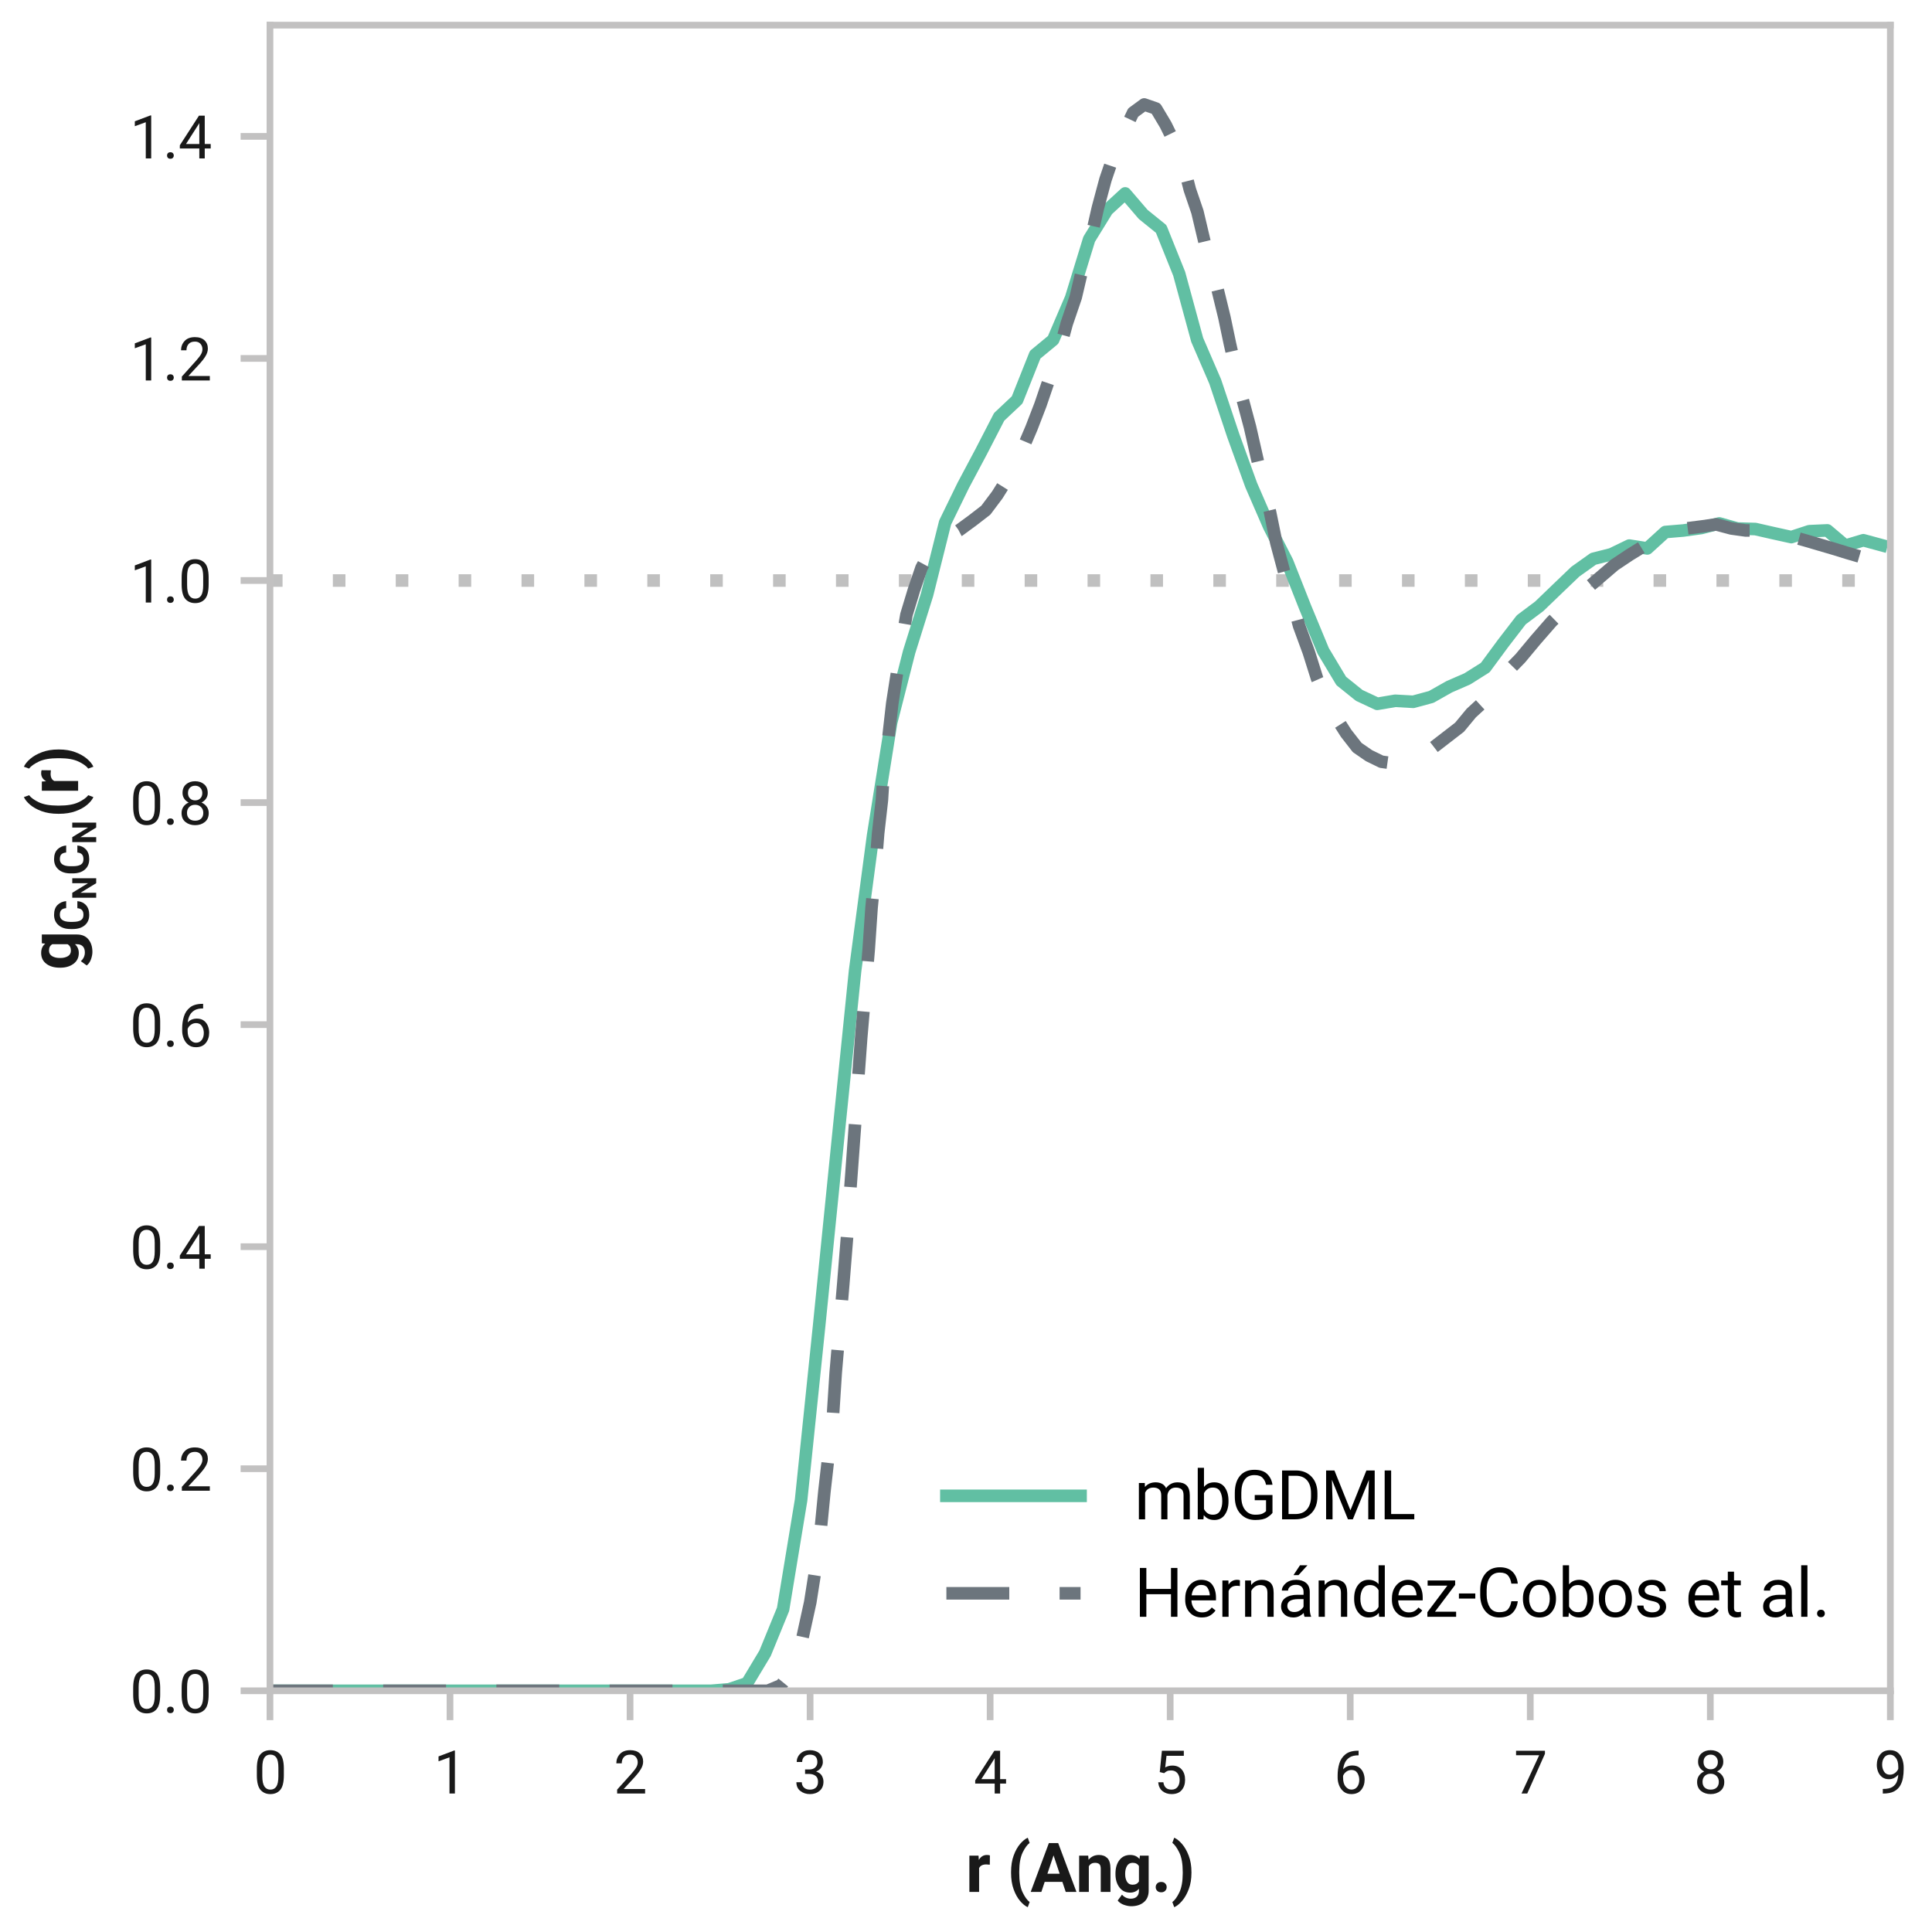 <?xml version="1.0" encoding="utf-8" standalone="no"?>
<!DOCTYPE svg PUBLIC "-//W3C//DTD SVG 1.1//EN"
  "http://www.w3.org/Graphics/SVG/1.1/DTD/svg11.dtd">
<svg xmlns:xlink="http://www.w3.org/1999/xlink" width="230.4pt" height="230.4pt" viewBox="0 0 230.4 230.4" xmlns="http://www.w3.org/2000/svg" version="1.1">
 <defs>
  <style type="text/css">*{stroke-linejoin: round; stroke-linecap: butt}</style>
 </defs>
 <g id="figure_1">
  <g id="patch_1">
   <path d="M 0 230.4 
L 230.4 230.4 
L 230.4 0 
L 0 0 
z
" style="fill: #ffffff"/>
  </g>
  <g id="axes_1">
   <g id="patch_2">
    <path d="M 32.195 201.634 
L 225.433 201.634 
L 225.433 3 
L 32.195 3 
z
" style="fill: #ffffff"/>
   </g>
   <g id="line2d_1">
    <path d="M 32.195 69.228 
L 225.433 69.228 
" clip-path="url(#p47a9d58c51)" style="fill: none; stroke-dasharray: 1.5,6; stroke-dashoffset: 0; stroke: #c0c0c0; stroke-width: 1.5"/>
   </g>
   <g id="line2d_2">
    <path d="M 33.268 201.634 
L 35.416 201.634 
L 37.563 201.634 
L 39.71 201.634 
L 41.857 201.634 
L 44.004 201.634 
L 46.151 201.634 
L 48.298 201.634 
L 50.445 201.634 
L 52.592 201.634 
L 54.739 201.634 
L 56.886 201.634 
L 59.033 201.634 
L 61.181 201.634 
L 63.328 201.634 
L 65.475 201.634 
L 67.622 201.634 
L 69.769 201.634 
L 71.916 201.634 
L 74.063 201.634 
L 76.21 201.634 
L 78.357 201.634 
L 80.504 201.634 
L 82.651 201.634 
L 84.799 201.634 
L 86.946 201.459 
L 89.093 200.731 
L 91.24 197.16 
L 93.387 191.911 
L 95.534 178.894 
L 97.681 158.143 
L 99.828 136.847 
L 101.975 115.754 
L 104.122 99.624 
L 106.269 86.18 
L 108.416 77.754 
L 110.564 70.891 
L 112.711 62.315 
L 114.858 57.912 
L 117.005 53.876 
L 119.152 49.714 
L 121.299 47.692 
L 123.446 42.303 
L 125.593 40.529 
L 127.74 35.517 
L 129.887 28.526 
L 132.034 25.043 
L 134.182 23.066 
L 136.329 25.569 
L 138.476 27.304 
L 140.623 32.646 
L 142.77 40.529 
L 144.917 45.498 
L 147.064 51.922 
L 149.211 57.849 
L 151.358 62.792 
L 153.505 67.004 
L 155.652 72.44 
L 157.799 77.622 
L 159.947 81.205 
L 162.094 82.931 
L 164.241 83.936 
L 166.388 83.572 
L 168.535 83.692 
L 170.682 83.112 
L 172.829 81.897 
L 174.976 80.963 
L 177.123 79.612 
L 179.27 76.701 
L 181.417 73.914 
L 183.564 72.303 
L 185.712 70.235 
L 187.859 68.177 
L 190.006 66.647 
L 192.153 66.101 
L 194.3 65.062 
L 196.447 65.403 
L 198.594 63.446 
L 200.741 63.265 
L 202.888 62.968 
L 205.035 62.421 
L 207.182 63.029 
L 209.33 63.09 
L 211.477 63.578 
L 213.624 64.052 
L 215.771 63.348 
L 217.918 63.252 
L 220.065 65.071 
L 222.212 64.427 
L 224.359 65.01 
" clip-path="url(#p47a9d58c51)" style="fill: none; stroke: #61bfa3; stroke-width: 1.5; stroke-linecap: square"/>
   </g>
   <g id="line2d_3">
    <path d="M 32.195 201.634 
L 69.524 201.634 
L 87.742 201.634 
L 91.565 201.634 
L 93.14 200.978 
L 94.489 199.329 
L 95.614 195.7 
L 96.626 191.082 
L 97.301 186.793 
L 97.863 182.505 
L 98.313 177.886 
L 98.762 173.928 
L 99.325 168.98 
L 99.662 163.701 
L 100.112 158.423 
L 100.562 153.145 
L 101.012 147.537 
L 101.349 142.589 
L 101.686 137.971 
L 102.024 133.352 
L 102.361 128.404 
L 102.698 123.786 
L 103.148 118.508 
L 103.598 113.229 
L 103.935 108.281 
L 104.385 103.663 
L 104.723 99.374 
L 105.172 95.416 
L 105.397 91.787 
L 105.96 87.828 
L 106.409 83.87 
L 106.972 80.241 
L 107.534 76.612 
L 108.096 73.314 
L 108.996 70.345 
L 109.896 67.706 
L 111.257 65.196 
L 112.742 64.107 
L 114.35 63.261 
L 115.999 62.051 
L 117.566 60.841 
L 118.927 59.027 
L 120.287 56.85 
L 121.772 53.947 
L 123.009 51.044 
L 124.081 48.262 
L 125.153 45.117 
L 126.225 42.214 
L 127.215 38.585 
L 128.287 35.441 
L 129.194 31.57 
L 130.101 28.425 
L 130.926 24.797 
L 131.833 21.41 
L 132.822 18.507 
L 133.977 15.846 
L 135.131 13.427 
L 136.451 12.459 
L 137.853 12.943 
L 139.007 14.878 
L 140.079 17.055 
L 141.151 19.716 
L 141.894 22.619 
L 142.801 25.28 
L 143.543 28.425 
L 144.368 31.812 
L 145.192 34.473 
L 146.017 37.86 
L 146.677 41.005 
L 147.336 43.908 
L 148.161 47.536 
L 149.068 50.923 
L 149.893 54.552 
L 150.635 57.697 
L 151.46 61.083 
L 152.202 64.712 
L 153.109 68.099 
L 154.016 71.244 
L 154.923 74.63 
L 156.078 77.775 
L 157.068 80.92 
L 158.14 83.339 
L 159.294 85.516 
L 160.531 87.452 
L 161.851 89.145 
L 163.253 90.113 
L 164.737 90.838 
L 166.469 91.08 
L 167.953 90.597 
L 169.355 90.113 
L 170.922 89.145 
L 172.489 87.936 
L 174.056 86.726 
L 175.458 85.033 
L 176.777 83.823 
L 178.179 82.13 
L 179.663 80.194 
L 181.313 78.501 
L 183.127 76.324 
L 185.024 74.147 
L 186.756 72.453 
L 188.57 70.76 
L 190.549 69.066 
L 192.528 67.373 
L 194.343 66.163 
L 195.909 65.196 
L 197.724 64.47 
L 199.456 63.744 
L 201.105 63.019 
L 203.002 62.777 
L 204.651 62.535 
L 206.465 63.019 
L 208.197 63.261 
L 210.259 63.261 
L 211.826 63.502 
L 213.64 63.986 
L 215.372 64.47 
L 217.021 64.954 
L 218.67 65.438 
L 220.237 65.922 
L 221.887 66.405 
L 223.536 67.131 
L 224.855 67.373 
" clip-path="url(#p47a9d58c51)" style="fill: none; stroke-dasharray: 7.5,6; stroke-dashoffset: 0; stroke: #6c757d; stroke-width: 1.5"/>
   </g>
   <g id="matplotlib.axis_1">
    <g id="xtick_1">
     <g id="line2d_4">
      <defs>
       <path id="me35b4239fc" d="M 0 0 
L 0 3.5 
" style="stroke: #c2c1c1; stroke-width: 0.8"/>
      </defs>
      <g>
       <use xlink:href="#me35b4239fc" x="32.195" y="201.634" style="fill: #c2c1c1; stroke: #c2c1c1; stroke-width: 0.8"/>
      </g>
     </g>
     <g id="text_1">
      <!-- 0 -->
      <g style="fill: #191919" transform="translate(30.228 213.884) scale(0.07 -0.07)">
       <defs>
        <path id="Roboto-Regular-30" d="M 3234 1944 
Q 3234 825 2848 381 
Q 2463 -63 1800 -63 
Q 1156 -63 764 368 
Q 372 800 359 1872 
L 359 2638 
Q 359 3753 750 4183 
Q 1141 4613 1794 4613 
Q 2447 4613 2834 4195 
Q 3222 3778 3234 2709 
L 3234 1944 
z
M 2653 2734 
Q 2653 3503 2434 3822 
Q 2216 4141 1794 4141 
Q 1388 4141 1167 3831 
Q 947 3522 941 2778 
L 941 1850 
Q 941 1088 1164 750 
Q 1388 413 1800 413 
Q 2222 413 2436 745 
Q 2650 1078 2653 1825 
L 2653 2734 
z
" transform="scale(0.016)"/>
       </defs>
       <use xlink:href="#Roboto-Regular-30"/>
      </g>
     </g>
    </g>
    <g id="xtick_2">
     <g id="line2d_5">
      <g>
       <use xlink:href="#me35b4239fc" x="53.666" y="201.634" style="fill: #c2c1c1; stroke: #c2c1c1; stroke-width: 0.8"/>
      </g>
     </g>
     <g id="text_2">
      <!-- 1 -->
      <g style="fill: #191919" transform="translate(51.699 213.884) scale(0.07 -0.07)">
       <defs>
        <path id="Roboto-Regular-31" d="M 2278 4575 
L 2278 0 
L 1700 0 
L 1700 3853 
L 534 3428 
L 534 3950 
L 2188 4575 
L 2278 4575 
z
" transform="scale(0.016)"/>
       </defs>
       <use xlink:href="#Roboto-Regular-31"/>
      </g>
     </g>
    </g>
    <g id="xtick_3">
     <g id="line2d_6">
      <g>
       <use xlink:href="#me35b4239fc" x="75.137" y="201.634" style="fill: #c2c1c1; stroke: #c2c1c1; stroke-width: 0.8"/>
      </g>
     </g>
     <g id="text_3">
      <!-- 2 -->
      <g style="fill: #191919" transform="translate(73.17 213.884) scale(0.07 -0.07)">
       <defs>
        <path id="Roboto-Regular-32" d="M 3359 475 
L 3359 0 
L 381 0 
L 381 416 
L 1925 2134 
Q 2306 2566 2439 2819 
Q 2572 3072 2572 3328 
Q 2572 3663 2364 3900 
Q 2156 4138 1778 4138 
Q 1322 4138 1097 3878 
Q 872 3619 872 3213 
L 294 3213 
Q 294 3788 672 4200 
Q 1050 4613 1778 4613 
Q 2422 4613 2786 4278 
Q 3150 3944 3150 3397 
Q 3150 2997 2903 2592 
Q 2656 2188 2297 1797 
L 1078 475 
L 3359 475 
z
" transform="scale(0.016)"/>
       </defs>
       <use xlink:href="#Roboto-Regular-32"/>
      </g>
     </g>
    </g>
    <g id="xtick_4">
     <g id="line2d_7">
      <g>
       <use xlink:href="#me35b4239fc" x="96.608" y="201.634" style="fill: #c2c1c1; stroke: #c2c1c1; stroke-width: 0.8"/>
      </g>
     </g>
     <g id="text_4">
      <!-- 3 -->
      <g style="fill: #191919" transform="translate(94.64 213.884) scale(0.07 -0.07)">
       <defs>
        <path id="Roboto-Regular-33" d="M 1222 2084 
L 1222 2559 
L 1647 2559 
Q 2094 2563 2312 2784 
Q 2531 3006 2531 3338 
Q 2531 4138 1738 4138 
Q 1369 4138 1141 3927 
Q 913 3716 913 3359 
L 334 3359 
Q 334 3881 720 4247 
Q 1106 4613 1738 4613 
Q 2353 4613 2733 4286 
Q 3113 3959 3113 3325 
Q 3113 3072 2942 2784 
Q 2772 2497 2397 2338 
Q 2850 2191 3015 1884 
Q 3181 1578 3181 1269 
Q 3181 631 2768 284 
Q 2356 -63 1741 -63 
Q 1147 -63 722 267 
Q 297 597 297 1203 
L 875 1203 
Q 875 844 1108 628 
Q 1341 413 1741 413 
Q 2138 413 2369 622 
Q 2600 831 2600 1256 
Q 2600 1681 2337 1882 
Q 2075 2084 1634 2084 
L 1222 2084 
z
" transform="scale(0.016)"/>
       </defs>
       <use xlink:href="#Roboto-Regular-33"/>
      </g>
     </g>
    </g>
    <g id="xtick_5">
     <g id="line2d_8">
      <g>
       <use xlink:href="#me35b4239fc" x="118.078" y="201.634" style="fill: #c2c1c1; stroke: #c2c1c1; stroke-width: 0.8"/>
      </g>
     </g>
     <g id="text_5">
      <!-- 4 -->
      <g style="fill: #191919" transform="translate(116.111 213.884) scale(0.07 -0.07)">
       <defs>
        <path id="Roboto-Regular-34" d="M 166 1397 
L 2203 4550 
L 2819 4550 
L 2819 1531 
L 3453 1531 
L 3453 1056 
L 2819 1056 
L 2819 0 
L 2241 0 
L 2241 1056 
L 166 1056 
L 166 1397 
z
M 822 1531 
L 2241 1531 
L 2241 3766 
L 2169 3638 
L 822 1531 
z
" transform="scale(0.016)"/>
       </defs>
       <use xlink:href="#Roboto-Regular-34"/>
      </g>
     </g>
    </g>
    <g id="xtick_6">
     <g id="line2d_9">
      <g>
       <use xlink:href="#me35b4239fc" x="139.549" y="201.634" style="fill: #c2c1c1; stroke: #c2c1c1; stroke-width: 0.8"/>
      </g>
     </g>
     <g id="text_6">
      <!-- 5 -->
      <g style="fill: #191919" transform="translate(137.582 213.884) scale(0.07 -0.07)">
       <defs>
        <path id="Roboto-Regular-35" d="M 1109 2166 
L 647 2284 
L 875 4550 
L 3209 4550 
L 3209 4016 
L 1366 4016 
L 1228 2778 
Q 1572 2975 1988 2975 
Q 2616 2975 2980 2561 
Q 3344 2147 3344 1450 
Q 3344 797 2987 367 
Q 2631 -63 1903 -63 
Q 1350 -63 947 248 
Q 544 559 481 1197 
L 1031 1197 
Q 1141 413 1903 413 
Q 2313 413 2538 691 
Q 2763 969 2763 1444 
Q 2763 1872 2527 2164 
Q 2291 2456 1853 2456 
Q 1563 2456 1413 2378 
Q 1263 2300 1109 2166 
z
" transform="scale(0.016)"/>
       </defs>
       <use xlink:href="#Roboto-Regular-35"/>
      </g>
     </g>
    </g>
    <g id="xtick_7">
     <g id="line2d_10">
      <g>
       <use xlink:href="#me35b4239fc" x="161.02" y="201.634" style="fill: #c2c1c1; stroke: #c2c1c1; stroke-width: 0.8"/>
      </g>
     </g>
     <g id="text_7">
      <!-- 6 -->
      <g style="fill: #191919" transform="translate(159.053 213.884) scale(0.07 -0.07)">
       <defs>
        <path id="Roboto-Regular-36" d="M 3291 1484 
Q 3291 838 2930 387 
Q 2569 -63 1878 -63 
Q 1388 -63 1063 198 
Q 738 459 577 861 
Q 416 1263 416 1684 
L 416 1956 
Q 416 2597 595 3194 
Q 775 3791 1247 4173 
Q 1719 4556 2597 4556 
L 2647 4556 
L 2647 4066 
Q 2041 4066 1705 3853 
Q 1369 3641 1205 3302 
Q 1041 2963 1006 2575 
Q 1369 2984 1984 2984 
Q 2438 2984 2727 2765 
Q 3016 2547 3153 2201 
Q 3291 1856 3291 1484 
z
M 997 1666 
Q 997 1059 1267 737 
Q 1538 416 1878 416 
Q 2278 416 2498 708 
Q 2719 1000 2719 1456 
Q 2719 1863 2516 2184 
Q 2313 2506 1891 2506 
Q 1588 2506 1341 2325 
Q 1094 2144 997 1884 
L 997 1666 
z
" transform="scale(0.016)"/>
       </defs>
       <use xlink:href="#Roboto-Regular-36"/>
      </g>
     </g>
    </g>
    <g id="xtick_8">
     <g id="line2d_11">
      <g>
       <use xlink:href="#me35b4239fc" x="182.491" y="201.634" style="fill: #c2c1c1; stroke: #c2c1c1; stroke-width: 0.8"/>
      </g>
     </g>
     <g id="text_8">
      <!-- 7 -->
      <g style="fill: #191919" transform="translate(180.524 213.884) scale(0.07 -0.07)">
       <defs>
        <path id="Roboto-Regular-37" d="M 3319 4550 
L 3319 4225 
L 1434 0 
L 825 0 
L 2706 4075 
L 244 4075 
L 244 4550 
L 3319 4550 
z
" transform="scale(0.016)"/>
       </defs>
       <use xlink:href="#Roboto-Regular-37"/>
      </g>
     </g>
    </g>
    <g id="xtick_9">
     <g id="line2d_12">
      <g>
       <use xlink:href="#me35b4239fc" x="203.962" y="201.634" style="fill: #c2c1c1; stroke: #c2c1c1; stroke-width: 0.8"/>
      </g>
     </g>
     <g id="text_9">
      <!-- 8 -->
      <g style="fill: #191919" transform="translate(201.995 213.884) scale(0.07 -0.07)">
       <defs>
        <path id="Roboto-Regular-38" d="M 3244 1231 
Q 3244 606 2826 271 
Q 2409 -63 1796 -63 
Q 1184 -63 767 271 
Q 350 606 350 1231 
Q 350 1613 554 1905 
Q 759 2197 1109 2347 
Q 806 2494 629 2762 
Q 453 3031 453 3366 
Q 453 3963 833 4288 
Q 1213 4613 1794 4613 
Q 2378 4613 2758 4288 
Q 3138 3963 3138 3366 
Q 3138 3028 2956 2761 
Q 2775 2494 2472 2347 
Q 2825 2197 3034 1903 
Q 3244 1609 3244 1231 
z
M 2559 3356 
Q 2559 3697 2346 3917 
Q 2134 4138 1793 4138 
Q 1453 4138 1243 3927 
Q 1034 3716 1034 3356 
Q 1034 3003 1243 2790 
Q 1453 2578 1797 2578 
Q 2138 2578 2348 2790 
Q 2559 3003 2559 3356 
z
M 2663 1244 
Q 2663 1625 2420 1865 
Q 2178 2106 1791 2106 
Q 1394 2106 1161 1865 
Q 928 1625 928 1244 
Q 928 850 1161 631 
Q 1394 413 1797 413 
Q 2200 413 2431 631 
Q 2663 850 2663 1244 
z
" transform="scale(0.016)"/>
       </defs>
       <use xlink:href="#Roboto-Regular-38"/>
      </g>
     </g>
    </g>
    <g id="xtick_10">
     <g id="line2d_13">
      <g>
       <use xlink:href="#me35b4239fc" x="225.433" y="201.634" style="fill: #c2c1c1; stroke: #c2c1c1; stroke-width: 0.8"/>
      </g>
     </g>
     <g id="text_10">
      <!-- 9 -->
      <g style="fill: #191919" transform="translate(223.466 213.884) scale(0.07 -0.07)">
       <defs>
        <path id="Roboto-Regular-39" d="M 3175 2563 
Q 3175 2119 3098 1667 
Q 3022 1216 2801 836 
Q 2581 456 2151 225 
Q 1722 -6 953 -6 
L 953 484 
Q 1644 484 1980 700 
Q 2316 916 2448 1264 
Q 2581 1613 2597 2006 
Q 2416 1791 2162 1656 
Q 1909 1522 1613 1522 
Q 1163 1522 875 1747 
Q 588 1972 450 2320 
Q 313 2669 313 3041 
Q 313 3691 670 4152 
Q 1028 4613 1725 4613 
Q 2244 4613 2564 4344 
Q 2884 4075 3029 3653 
Q 3175 3231 3175 2772 
L 3175 2563 
z
M 881 3072 
Q 881 2666 1086 2334 
Q 1291 2003 1706 2003 
Q 2003 2003 2245 2181 
Q 2488 2359 2600 2622 
L 2600 2850 
Q 2600 3472 2336 3803 
Q 2072 4134 1725 4134 
Q 1322 4134 1101 3829 
Q 881 3525 881 3072 
z
" transform="scale(0.016)"/>
       </defs>
       <use xlink:href="#Roboto-Regular-39"/>
      </g>
     </g>
    </g>
    <g id="text_11">
     <!-- r (Ang.) -->
     <g style="fill: #191919" transform="translate(115.159 225.622) scale(0.08 -0.08)">
      <defs>
       <path id="Roboto-Bold-72" d="M 1922 2563 
Q 1413 2563 1253 2216 
L 1253 0 
L 347 0 
L 347 3381 
L 1200 3381 
L 1228 2978 
Q 1494 3444 1981 3444 
Q 2153 3444 2259 3403 
L 2250 2538 
L 1922 2563 
z
" transform="scale(0.016)"/>
       <path id="Roboto-Bold-20" transform="scale(0.016)"/>
       <path id="Roboto-Bold-28" d="M 391 1850 
Q 391 2731 633 3392 
Q 875 4053 1234 4473 
Q 1594 4894 1947 5053 
L 2122 4566 
Q 1772 4303 1465 3661 
Q 1159 3019 1153 1906 
L 1153 1772 
Q 1153 628 1461 -23 
Q 1769 -675 2122 -944 
L 1947 -1422 
Q 1594 -1266 1234 -845 
Q 875 -425 633 237 
Q 391 900 391 1778 
L 391 1850 
z
" transform="scale(0.016)"/>
       <path id="Roboto-Bold-41" d="M 25 0 
L 1719 4550 
L 2588 4550 
L 4291 0 
L 3291 0 
L 2978 938 
L 1331 938 
L 1019 0 
L 25 0 
z
M 1584 1697 
L 2725 1697 
L 2156 3406 
L 1584 1697 
z
" transform="scale(0.016)"/>
       <path id="Roboto-Bold-6e" d="M 1806 2713 
Q 1422 2713 1234 2388 
L 1234 0 
L 331 0 
L 331 3381 
L 1178 3381 
L 1209 2994 
Q 1572 3444 2181 3444 
Q 2659 3444 2953 3159 
Q 3247 2875 3250 2169 
L 3250 0 
L 2344 0 
L 2344 2156 
Q 2344 2481 2205 2597 
Q 2066 2713 1806 2713 
z
" transform="scale(0.016)"/>
       <path id="Roboto-Bold-67" d="M 1681 -1331 
Q 1375 -1331 1008 -1203 
Q 641 -1075 422 -803 
L 822 -253 
Q 1156 -628 1644 -628 
Q 2003 -628 2203 -436 
Q 2403 -244 2403 113 
L 2403 294 
Q 2084 -63 1581 -63 
Q 953 -63 587 418 
Q 222 900 216 1625 
L 216 1716 
Q 216 2488 583 2966 
Q 950 3444 1588 3444 
Q 2147 3444 2456 3063 
L 2491 3381 
L 3309 3381 
L 3309 116 
Q 3309 -581 2857 -956 
Q 2406 -1331 1681 -1331 
z
M 1119 1650 
Q 1119 1244 1286 958 
Q 1453 672 1809 672 
Q 2222 672 2403 984 
L 2403 2403 
Q 2225 2713 1816 2713 
Q 1463 2713 1291 2423 
Q 1119 2134 1119 1716 
L 1119 1650 
z
" transform="scale(0.016)"/>
       <path id="Roboto-Bold-2e" d="M 394 447 
Q 394 653 533 792 
Q 672 931 906 931 
Q 1141 931 1278 792 
Q 1416 653 1416 447 
Q 1416 244 1278 105 
Q 1141 -34 906 -34 
Q 672 -34 533 105 
Q 394 244 394 447 
z
" transform="scale(0.016)"/>
       <path id="Roboto-Bold-29" d="M 1906 1778 
Q 1906 928 1656 264 
Q 1406 -400 1034 -833 
Q 663 -1266 300 -1422 
L 125 -944 
Q 472 -684 780 -37 
Q 1088 609 1094 1722 
L 1094 1856 
Q 1094 3000 780 3656 
Q 466 4313 125 4572 
L 300 5053 
Q 663 4894 1034 4461 
Q 1406 4028 1656 3364 
Q 1906 2700 1906 1847 
L 1906 1778 
z
" transform="scale(0.016)"/>
      </defs>
      <use xlink:href="#Roboto-Bold-72"/>
      <use xlink:href="#Roboto-Bold-20" x="36.523"/>
      <use xlink:href="#Roboto-Bold-28" x="61.426"/>
      <use xlink:href="#Roboto-Bold-41" x="96.533"/>
      <use xlink:href="#Roboto-Bold-6e" x="163.867"/>
      <use xlink:href="#Roboto-Bold-67" x="219.873"/>
      <use xlink:href="#Roboto-Bold-2e" x="277.002"/>
      <use xlink:href="#Roboto-Bold-29" x="306.104"/>
     </g>
    </g>
   </g>
   <g id="matplotlib.axis_2">
    <g id="ytick_1">
     <g id="line2d_14">
      <defs>
       <path id="m5b6d9d665d" d="M 0 0 
L -3.5 0 
" style="stroke: #c2c1c1; stroke-width: 0.8"/>
      </defs>
      <g>
       <use xlink:href="#m5b6d9d665d" x="32.195" y="201.634" style="fill: #c2c1c1; stroke: #c2c1c1; stroke-width: 0.8"/>
      </g>
     </g>
     <g id="text_12">
      <!-- 0.0 -->
      <g style="fill: #191919" transform="translate(15.48 204.259) scale(0.07 -0.07)">
       <defs>
        <path id="Roboto-Regular-2e" d="M 450 306 
Q 450 453 542 554 
Q 634 656 809 656 
Q 984 656 1076 554 
Q 1169 453 1169 306 
Q 1169 163 1076 62 
Q 984 -38 809 -38 
Q 634 -38 542 62 
Q 450 163 450 306 
z
" transform="scale(0.016)"/>
       </defs>
       <use xlink:href="#Roboto-Regular-30"/>
       <use xlink:href="#Roboto-Regular-2e" x="56.201"/>
       <use xlink:href="#Roboto-Regular-30" x="82.568"/>
      </g>
     </g>
    </g>
    <g id="ytick_2">
     <g id="line2d_15">
      <g>
       <use xlink:href="#m5b6d9d665d" x="32.195" y="175.153" style="fill: #c2c1c1; stroke: #c2c1c1; stroke-width: 0.8"/>
      </g>
     </g>
     <g id="text_13">
      <!-- 0.2 -->
      <g style="fill: #191919" transform="translate(15.48 177.778) scale(0.07 -0.07)">
       <use xlink:href="#Roboto-Regular-30"/>
       <use xlink:href="#Roboto-Regular-2e" x="56.201"/>
       <use xlink:href="#Roboto-Regular-32" x="82.568"/>
      </g>
     </g>
    </g>
    <g id="ytick_3">
     <g id="line2d_16">
      <g>
       <use xlink:href="#m5b6d9d665d" x="32.195" y="148.672" style="fill: #c2c1c1; stroke: #c2c1c1; stroke-width: 0.8"/>
      </g>
     </g>
     <g id="text_14">
      <!-- 0.4 -->
      <g style="fill: #191919" transform="translate(15.48 151.297) scale(0.07 -0.07)">
       <use xlink:href="#Roboto-Regular-30"/>
       <use xlink:href="#Roboto-Regular-2e" x="56.201"/>
       <use xlink:href="#Roboto-Regular-34" x="82.568"/>
      </g>
     </g>
    </g>
    <g id="ytick_4">
     <g id="line2d_17">
      <g>
       <use xlink:href="#m5b6d9d665d" x="32.195" y="122.19" style="fill: #c2c1c1; stroke: #c2c1c1; stroke-width: 0.8"/>
      </g>
     </g>
     <g id="text_15">
      <!-- 0.6 -->
      <g style="fill: #191919" transform="translate(15.48 124.815) scale(0.07 -0.07)">
       <use xlink:href="#Roboto-Regular-30"/>
       <use xlink:href="#Roboto-Regular-2e" x="56.201"/>
       <use xlink:href="#Roboto-Regular-36" x="82.568"/>
      </g>
     </g>
    </g>
    <g id="ytick_5">
     <g id="line2d_18">
      <g>
       <use xlink:href="#m5b6d9d665d" x="32.195" y="95.709" style="fill: #c2c1c1; stroke: #c2c1c1; stroke-width: 0.8"/>
      </g>
     </g>
     <g id="text_16">
      <!-- 0.8 -->
      <g style="fill: #191919" transform="translate(15.48 98.334) scale(0.07 -0.07)">
       <use xlink:href="#Roboto-Regular-30"/>
       <use xlink:href="#Roboto-Regular-2e" x="56.201"/>
       <use xlink:href="#Roboto-Regular-38" x="82.568"/>
      </g>
     </g>
    </g>
    <g id="ytick_6">
     <g id="line2d_19">
      <g>
       <use xlink:href="#m5b6d9d665d" x="32.195" y="69.228" style="fill: #c2c1c1; stroke: #c2c1c1; stroke-width: 0.8"/>
      </g>
     </g>
     <g id="text_17">
      <!-- 1.0 -->
      <g style="fill: #191919" transform="translate(15.48 71.853) scale(0.07 -0.07)">
       <use xlink:href="#Roboto-Regular-31"/>
       <use xlink:href="#Roboto-Regular-2e" x="56.201"/>
       <use xlink:href="#Roboto-Regular-30" x="82.568"/>
      </g>
     </g>
    </g>
    <g id="ytick_7">
     <g id="line2d_20">
      <g>
       <use xlink:href="#m5b6d9d665d" x="32.195" y="42.746" style="fill: #c2c1c1; stroke: #c2c1c1; stroke-width: 0.8"/>
      </g>
     </g>
     <g id="text_18">
      <!-- 1.2 -->
      <g style="fill: #191919" transform="translate(15.48 45.371) scale(0.07 -0.07)">
       <use xlink:href="#Roboto-Regular-31"/>
       <use xlink:href="#Roboto-Regular-2e" x="56.201"/>
       <use xlink:href="#Roboto-Regular-32" x="82.568"/>
      </g>
     </g>
    </g>
    <g id="ytick_8">
     <g id="line2d_21">
      <g>
       <use xlink:href="#m5b6d9d665d" x="32.195" y="16.265" style="fill: #c2c1c1; stroke: #c2c1c1; stroke-width: 0.8"/>
      </g>
     </g>
     <g id="text_19">
      <!-- 1.4 -->
      <g style="fill: #191919" transform="translate(15.48 18.89) scale(0.07 -0.07)">
       <use xlink:href="#Roboto-Regular-31"/>
       <use xlink:href="#Roboto-Regular-2e" x="56.201"/>
       <use xlink:href="#Roboto-Regular-34" x="82.568"/>
      </g>
     </g>
    </g>
    <g id="text_20">
     <!-- g$\mathregular{_{C_NC_N}}$(r) -->
     <g style="fill: #191919" transform="translate(9.32 115.677) rotate(-90) scale(0.08 -0.08)">
      <defs>
       <path id="Roboto-Bold-43" d="M 3044 1516 
L 3981 1516 
Q 3934 822 3461 379 
Q 2988 -63 2150 -63 
Q 1275 -63 772 526 
Q 269 1116 269 2125 
L 269 2422 
Q 269 3431 784 4023 
Q 1300 4616 2159 4616 
Q 3013 4616 3466 4161 
Q 3919 3706 3984 3006 
L 3047 3006 
Q 3016 3413 2820 3630 
Q 2625 3847 2159 3847 
Q 1247 3847 1222 2500 
L 1222 2125 
Q 1222 1419 1436 1062 
Q 1650 706 2150 706 
Q 2594 706 2801 907 
Q 3009 1109 3044 1516 
z
" transform="scale(0.016)"/>
       <path id="Roboto-Bold-4e" d="M 4109 4550 
L 4109 0 
L 3172 0 
L 1347 2997 
L 1347 0 
L 406 0 
L 406 4550 
L 1347 4550 
L 3172 1550 
L 3172 4550 
L 4109 4550 
z
" transform="scale(0.016)"/>
      </defs>
      <use xlink:href="#Roboto-Bold-67" transform="translate(0 0.047)"/>
      <use xlink:href="#Roboto-Bold-43" transform="translate(58.053 -15.802) scale(0.7)"/>
      <use xlink:href="#Roboto-Bold-4e" transform="translate(104.536 -26.895) scale(0.49)"/>
      <use xlink:href="#Roboto-Bold-43" transform="translate(141.005 -15.802) scale(0.7)"/>
      <use xlink:href="#Roboto-Bold-4e" transform="translate(187.487 -26.895) scale(0.49)"/>
      <use xlink:href="#Roboto-Bold-28" transform="translate(226.598 0.047)"/>
      <use xlink:href="#Roboto-Bold-72" transform="translate(261.706 0.047)"/>
      <use xlink:href="#Roboto-Bold-29" transform="translate(298.229 0.047)"/>
     </g>
    </g>
   </g>
   <g id="patch_3">
    <path d="M 32.195 201.634 
L 32.195 3 
" style="fill: none; stroke: #c2c1c1; stroke-width: 0.8; stroke-linejoin: miter; stroke-linecap: square"/>
   </g>
   <g id="patch_4">
    <path d="M 225.433 201.634 
L 225.433 3 
" style="fill: none; stroke: #c2c1c1; stroke-width: 0.8; stroke-linejoin: miter; stroke-linecap: square"/>
   </g>
   <g id="patch_5">
    <path d="M 32.195 201.634 
L 225.433 201.634 
" style="fill: none; stroke: #c2c1c1; stroke-width: 0.8; stroke-linejoin: miter; stroke-linecap: square"/>
   </g>
   <g id="patch_6">
    <path d="M 32.195 3 
L 225.433 3 
" style="fill: none; stroke: #c2c1c1; stroke-width: 0.8; stroke-linejoin: miter; stroke-linecap: square"/>
   </g>
   <g id="legend_1">
    <g id="line2d_22">
     <path d="M 112.861 178.384 
L 120.861 178.384 
L 128.861 178.384 
" style="fill: none; stroke: #61bfa3; stroke-width: 1.5; stroke-linecap: square"/>
    </g>
    <g id="text_21">
     <!-- mbGDML -->
     <g transform="translate(135.261 181.184) scale(0.08 -0.08)">
      <defs>
       <path id="Roboto-Regular-6d" d="M 1794 2956 
Q 1225 2956 1016 2478 
L 1016 0 
L 434 0 
L 434 3381 
L 984 3381 
L 1000 3013 
Q 1366 3444 2000 3444 
Q 2325 3444 2579 3314 
Q 2834 3184 2969 2900 
Q 3138 3144 3408 3294 
Q 3678 3444 4044 3444 
Q 4588 3444 4883 3153 
Q 5178 2863 5178 2222 
L 5178 0 
L 4597 0 
L 4597 2228 
Q 4597 2653 4401 2804 
Q 4206 2956 3875 2956 
Q 3525 2956 3325 2748 
Q 3125 2541 3094 2244 
L 3094 0 
L 2516 0 
L 2516 2225 
Q 2516 2622 2319 2789 
Q 2122 2956 1794 2956 
z
" transform="scale(0.016)"/>
       <path id="Roboto-Regular-62" d="M 3303 1653 
Q 3303 913 2959 425 
Q 2616 -63 1988 -63 
Q 1347 -63 1000 391 
L 969 0 
L 438 0 
L 438 4800 
L 1019 4800 
L 1019 3016 
Q 1363 3444 1981 3444 
Q 2619 3444 2961 2969 
Q 3303 2494 3303 1719 
L 3303 1653 
z
M 1838 2956 
Q 1522 2956 1325 2804 
Q 1128 2653 1019 2431 
L 1019 959 
Q 1131 734 1331 581 
Q 1531 428 1844 428 
Q 2313 428 2517 789 
Q 2722 1150 2722 1653 
L 2722 1719 
Q 2722 2222 2526 2589 
Q 2331 2956 1838 2956 
z
" transform="scale(0.016)"/>
       <path id="Roboto-Regular-47" d="M 3891 2266 
L 3891 600 
Q 3763 413 3403 175 
Q 3044 -63 2281 -63 
Q 1450 -63 915 507 
Q 381 1078 381 2100 
L 381 2453 
Q 381 3469 856 4041 
Q 1331 4613 2213 4613 
Q 2994 4613 3398 4219 
Q 3803 3825 3891 3219 
L 3288 3219 
Q 3225 3588 2979 3853 
Q 2734 4119 2213 4119 
Q 1584 4119 1287 3676 
Q 991 3234 988 2475 
L 988 2100 
Q 988 1313 1344 870 
Q 1700 428 2284 428 
Q 2769 428 2984 542 
Q 3200 656 3291 759 
L 3291 1778 
L 2238 1778 
L 2238 2266 
L 3891 2266 
z
" transform="scale(0.016)"/>
       <path id="Roboto-Regular-44" d="M 528 0 
L 528 4550 
L 1816 4550 
Q 2713 4550 3267 3973 
Q 3822 3397 3822 2409 
L 3822 2138 
Q 3822 1150 3264 575 
Q 2706 0 1759 0 
L 528 0 
z
M 1131 4056 
L 1131 491 
L 1759 491 
Q 2488 491 2856 941 
Q 3225 1391 3225 2138 
L 3225 2416 
Q 3225 3200 2856 3628 
Q 2488 4056 1816 4056 
L 1131 4056 
z
" transform="scale(0.016)"/>
       <path id="Roboto-Regular-4d" d="M 2794 841 
L 4281 4550 
L 5056 4550 
L 5056 0 
L 4456 0 
L 4456 1775 
L 4516 3678 
L 3019 0 
L 2563 0 
L 1069 3684 
L 1128 1775 
L 1128 0 
L 528 0 
L 528 4550 
L 1303 4550 
L 2794 841 
z
" transform="scale(0.016)"/>
       <path id="Roboto-Regular-4c" d="M 3288 491 
L 3288 0 
L 528 0 
L 528 4550 
L 1131 4550 
L 1131 491 
L 3288 491 
z
" transform="scale(0.016)"/>
      </defs>
      <use xlink:href="#Roboto-Regular-6d"/>
      <use xlink:href="#Roboto-Regular-62" x="87.695"/>
      <use xlink:href="#Roboto-Regular-47" x="143.848"/>
      <use xlink:href="#Roboto-Regular-44" x="211.963"/>
      <use xlink:href="#Roboto-Regular-4d" x="277.588"/>
      <use xlink:href="#Roboto-Regular-4c" x="364.893"/>
     </g>
    </g>
    <g id="line2d_23">
     <path d="M 112.861 190.009 
L 120.861 190.009 
L 128.861 190.009 
" style="fill: none; stroke-dasharray: 7.5,6; stroke-dashoffset: 0; stroke: #6c757d; stroke-width: 1.5"/>
    </g>
    <g id="text_22">
     <!-- Hernández-Cobos et al. -->
     <g transform="translate(135.261 192.809) scale(0.08 -0.08)">
      <defs>
       <path id="Roboto-Regular-48" d="M 3425 0 
L 3425 2103 
L 1131 2103 
L 1131 0 
L 528 0 
L 528 4550 
L 1131 4550 
L 1131 2594 
L 3425 2594 
L 3425 4550 
L 4025 4550 
L 4025 0 
L 3425 0 
z
" transform="scale(0.016)"/>
       <path id="Roboto-Regular-65" d="M 3116 591 
Q 2950 341 2647 139 
Q 2344 -63 1844 -63 
Q 1138 -63 714 396 
Q 291 856 291 1572 
L 291 1703 
Q 291 2256 502 2645 
Q 713 3034 1050 3239 
Q 1388 3444 1769 3444 
Q 2494 3444 2826 2970 
Q 3159 2497 3159 1788 
L 3159 1528 
L 872 1528 
Q 884 1063 1148 736 
Q 1413 409 1875 409 
Q 2181 409 2393 534 
Q 2606 659 2766 869 
L 3116 591 
z
M 1769 2969 
Q 1425 2969 1187 2719 
Q 950 2469 891 2000 
L 2581 2000 
L 2581 2044 
Q 2559 2381 2386 2675 
Q 2213 2969 1769 2969 
z
" transform="scale(0.016)"/>
       <path id="Roboto-Regular-72" d="M 1791 2888 
Q 1225 2888 1019 2400 
L 1019 0 
L 441 0 
L 441 3381 
L 1003 3381 
L 1016 2994 
Q 1294 3444 1819 3444 
Q 1981 3444 2075 3400 
L 2072 2863 
Q 1944 2888 1791 2888 
z
" transform="scale(0.016)"/>
       <path id="Roboto-Regular-6e" d="M 1844 2956 
Q 1566 2956 1353 2806 
Q 1141 2656 1019 2416 
L 1019 0 
L 441 0 
L 441 3381 
L 988 3381 
L 1006 2959 
Q 1391 3444 2016 3444 
Q 2513 3444 2805 3166 
Q 3097 2888 3100 2231 
L 3100 0 
L 2519 0 
L 2519 2222 
Q 2519 2619 2345 2787 
Q 2172 2956 1844 2956 
z
" transform="scale(0.016)"/>
       <path id="Roboto-Regular-e1" d="M 2528 0 
Q 2472 122 2447 356 
Q 2284 184 2040 60 
Q 1797 -63 1484 -63 
Q 966 -63 653 228 
Q 341 519 341 941 
Q 341 1484 753 1767 
Q 1166 2050 1863 2050 
L 2434 2050 
L 2434 2319 
Q 2434 2619 2254 2798 
Q 2075 2978 1722 2978 
Q 1394 2978 1192 2817 
Q 991 2656 991 2444 
L 413 2444 
Q 413 2806 778 3125 
Q 1144 3444 1756 3444 
Q 2306 3444 2659 3162 
Q 3013 2881 3013 2313 
L 3013 794 
Q 3013 325 3131 50 
L 3131 0 
L 2528 0 
z
M 1569 444 
Q 1881 444 2111 600 
Q 2341 756 2434 947 
L 2434 1644 
L 1897 1644 
Q 922 1625 922 1019 
Q 922 778 1084 611 
Q 1247 444 1569 444 
z
M 1496 3881 
L 2103 4800 
L 2800 4800 
L 1962 3881 
L 1496 3881 
z
" transform="scale(0.016)"/>
       <path id="Roboto-Regular-64" d="M 2622 0 
L 2594 363 
Q 2247 -63 1628 -63 
Q 1034 -63 668 418 
Q 303 900 297 1628 
L 297 1719 
Q 297 2494 664 2969 
Q 1031 3444 1634 3444 
Q 2231 3444 2572 3044 
L 2572 4800 
L 3153 4800 
L 3153 0 
L 2622 0 
z
M 878 1653 
Q 878 1150 1090 789 
Q 1303 428 1772 428 
Q 2309 428 2572 919 
L 2572 2475 
Q 2313 2956 1778 2956 
Q 1306 2956 1092 2589 
Q 878 2222 878 1719 
L 878 1653 
z
" transform="scale(0.016)"/>
       <path id="Roboto-Regular-7a" d="M 303 2903 
L 303 3381 
L 2869 3381 
L 2869 2972 
L 988 475 
L 2959 475 
L 2959 0 
L 278 0 
L 278 425 
L 2141 2903 
L 303 2903 
z
" transform="scale(0.016)"/>
       <path id="Roboto-Regular-2d" d="M 1644 2172 
L 1644 1697 
L 119 1697 
L 119 2172 
L 1644 2172 
z
" transform="scale(0.016)"/>
       <path id="Roboto-Regular-43" d="M 3275 1447 
L 3875 1447 
Q 3806 800 3387 368 
Q 2969 -63 2150 -63 
Q 1356 -63 870 504 
Q 384 1072 375 2013 
L 375 2500 
Q 375 3456 867 4034 
Q 1359 4613 2203 4613 
Q 2975 4613 3390 4188 
Q 3806 3763 3875 3091 
L 3275 3091 
Q 3206 3566 2968 3842 
Q 2731 4119 2203 4119 
Q 1600 4119 1287 3675 
Q 975 3231 975 2506 
L 975 2047 
Q 975 1375 1259 901 
Q 1544 428 2150 428 
Q 2725 428 2961 697 
Q 3197 966 3275 1447 
z
" transform="scale(0.016)"/>
       <path id="Roboto-Regular-6f" d="M 288 1725 
Q 288 2459 700 2951 
Q 1113 3444 1822 3444 
Q 2531 3444 2943 2961 
Q 3356 2478 3366 1756 
L 3366 1653 
Q 3366 919 2952 428 
Q 2538 -63 1828 -63 
Q 1116 -63 702 428 
Q 288 919 288 1653 
L 288 1725 
z
M 866 1653 
Q 866 1150 1105 781 
Q 1344 413 1828 413 
Q 2300 413 2540 777 
Q 2781 1141 2784 1644 
L 2784 1725 
Q 2784 2222 2543 2595 
Q 2303 2969 1822 2969 
Q 1344 2969 1105 2595 
Q 866 2222 866 1725 
L 866 1653 
z
" transform="scale(0.016)"/>
       <path id="Roboto-Regular-73" d="M 2409 897 
Q 2409 1081 2273 1229 
Q 2138 1378 1647 1478 
Q 1081 1594 747 1814 
Q 413 2034 413 2456 
Q 413 2856 755 3150 
Q 1097 3444 1666 3444 
Q 2272 3444 2612 3134 
Q 2953 2825 2953 2388 
L 2375 2388 
Q 2375 2597 2190 2783 
Q 2006 2969 1666 2969 
Q 1306 2969 1150 2812 
Q 994 2656 994 2472 
Q 994 2288 1139 2173 
Q 1284 2059 1756 1953 
Q 2378 1813 2683 1584 
Q 2988 1356 2988 941 
Q 2988 494 2630 215 
Q 2272 -63 1681 -63 
Q 1009 -63 653 281 
Q 297 625 297 1044 
L 878 1044 
Q 897 684 1155 548 
Q 1413 413 1681 413 
Q 2034 413 2221 550 
Q 2409 688 2409 897 
z
" transform="scale(0.016)"/>
       <path id="Roboto-Regular-20" transform="scale(0.016)"/>
       <path id="Roboto-Regular-74" d="M 1872 0 
Q 1675 -63 1425 -63 
Q 1103 -63 875 134 
Q 647 331 647 841 
L 647 2938 
L 28 2938 
L 28 3381 
L 647 3381 
L 647 4203 
L 1225 4203 
L 1225 3381 
L 1856 3381 
L 1856 2938 
L 1225 2938 
L 1225 838 
Q 1225 578 1337 506 
Q 1450 434 1597 434 
Q 1706 434 1869 472 
L 1872 0 
z
" transform="scale(0.016)"/>
       <path id="Roboto-Regular-61" d="M 2528 0 
Q 2472 122 2447 356 
Q 2284 184 2040 60 
Q 1797 -63 1484 -63 
Q 966 -63 653 228 
Q 341 519 341 941 
Q 341 1484 753 1767 
Q 1166 2050 1863 2050 
L 2434 2050 
L 2434 2319 
Q 2434 2619 2254 2798 
Q 2075 2978 1722 2978 
Q 1394 2978 1192 2817 
Q 991 2656 991 2444 
L 413 2444 
Q 413 2806 778 3125 
Q 1144 3444 1756 3444 
Q 2306 3444 2659 3162 
Q 3013 2881 3013 2313 
L 3013 794 
Q 3013 325 3131 50 
L 3131 0 
L 2528 0 
z
M 1569 444 
Q 1881 444 2111 600 
Q 2341 756 2434 947 
L 2434 1644 
L 1897 1644 
Q 922 1625 922 1019 
Q 922 778 1084 611 
Q 1247 444 1569 444 
z
" transform="scale(0.016)"/>
       <path id="Roboto-Regular-6c" d="M 1069 4800 
L 1069 0 
L 488 0 
L 488 4800 
L 1069 4800 
z
" transform="scale(0.016)"/>
      </defs>
      <use xlink:href="#Roboto-Regular-48"/>
      <use xlink:href="#Roboto-Regular-65" x="71.338"/>
      <use xlink:href="#Roboto-Regular-72" x="124.365"/>
      <use xlink:href="#Roboto-Regular-6e" x="158.252"/>
      <use xlink:href="#Roboto-Regular-e1" x="213.477"/>
      <use xlink:href="#Roboto-Regular-6e" x="267.871"/>
      <use xlink:href="#Roboto-Regular-64" x="323.096"/>
      <use xlink:href="#Roboto-Regular-65" x="379.492"/>
      <use xlink:href="#Roboto-Regular-7a" x="432.52"/>
      <use xlink:href="#Roboto-Regular-2d" x="482.129"/>
      <use xlink:href="#Roboto-Regular-43" x="509.766"/>
      <use xlink:href="#Roboto-Regular-6f" x="574.854"/>
      <use xlink:href="#Roboto-Regular-62" x="631.885"/>
      <use xlink:href="#Roboto-Regular-6f" x="688.037"/>
      <use xlink:href="#Roboto-Regular-73" x="745.068"/>
      <use xlink:href="#Roboto-Regular-20" x="796.68"/>
      <use xlink:href="#Roboto-Regular-65" x="821.484"/>
      <use xlink:href="#Roboto-Regular-74" x="874.512"/>
      <use xlink:href="#Roboto-Regular-20" x="907.227"/>
      <use xlink:href="#Roboto-Regular-61" x="932.031"/>
      <use xlink:href="#Roboto-Regular-6c" x="986.426"/>
      <use xlink:href="#Roboto-Regular-2e" x="1010.742"/>
     </g>
    </g>
   </g>
  </g>
 </g>
 <defs>
  <clipPath id="p47a9d58c51">
   <rect x="32.195" y="3" width="193.238" height="198.634"/>
  </clipPath>
 </defs>
</svg>
